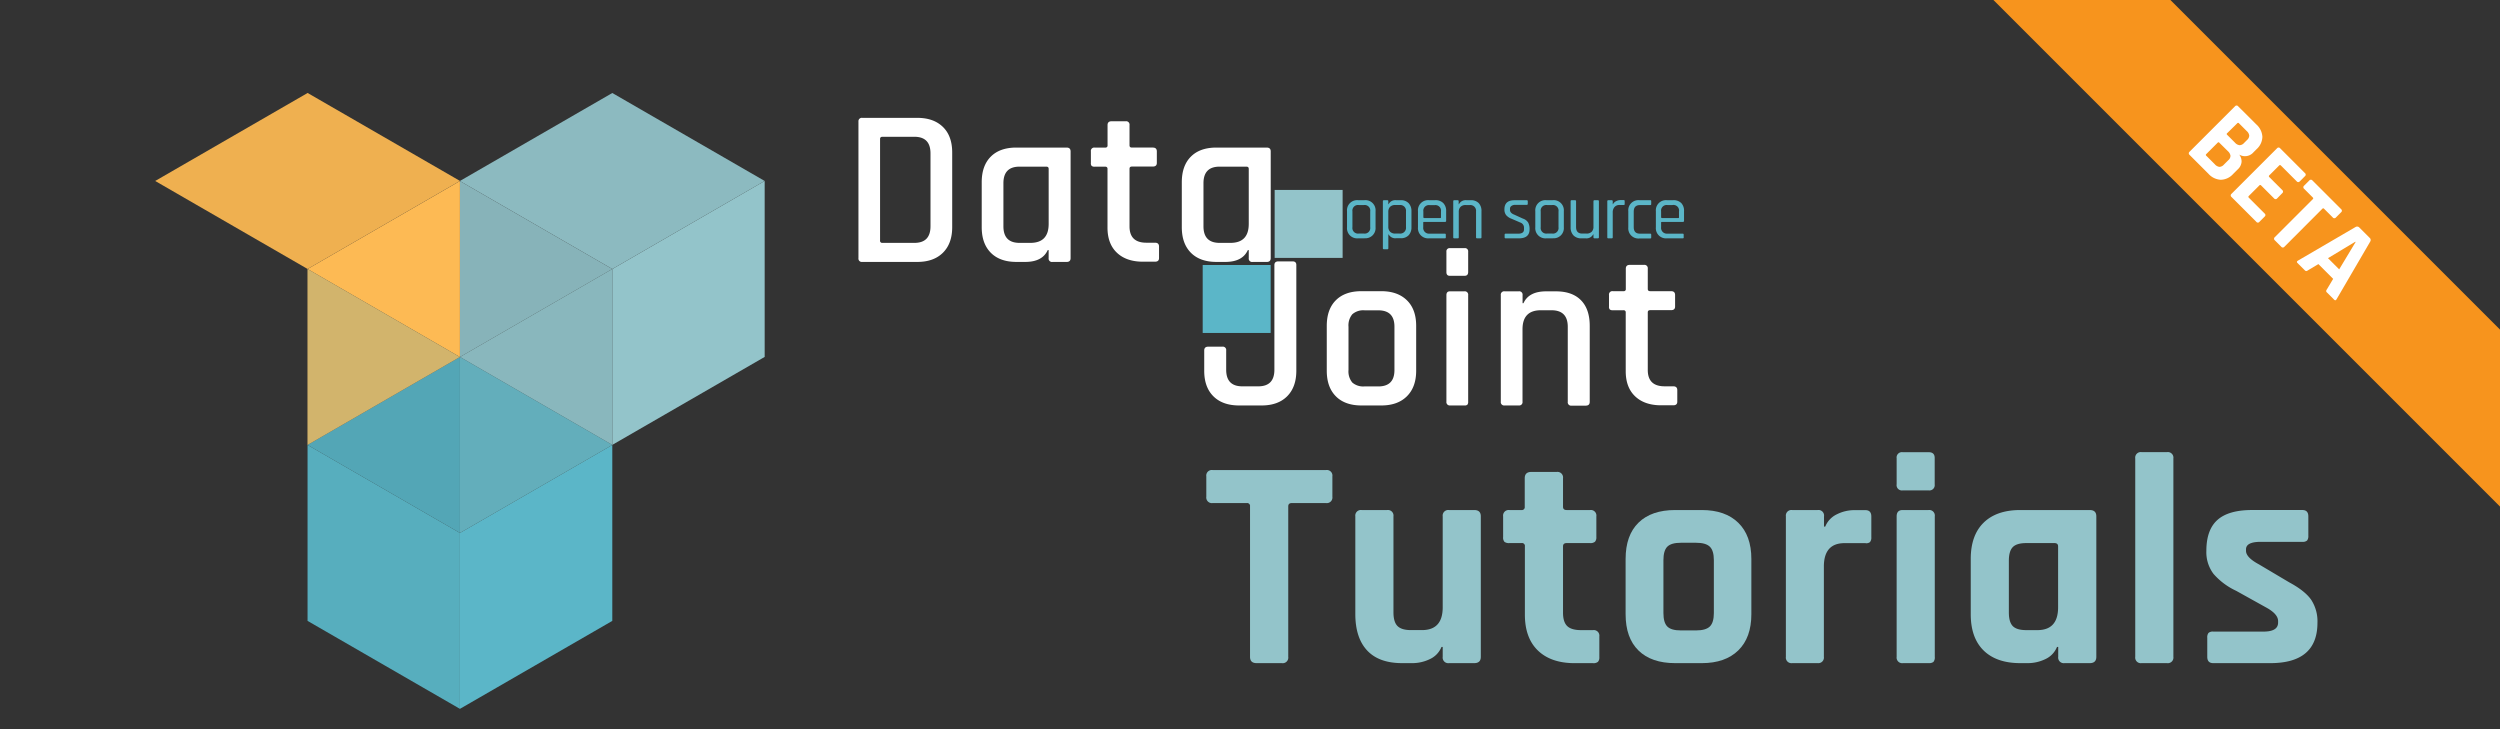 <svg id="Layer_1" data-name="Layer 1" xmlns="http://www.w3.org/2000/svg" viewBox="0 0 864 252"><rect x="0" y="0" width="864" height="252" fill="#333333" stroke="none"/><defs><style>.cls-1{fill:#fff;}.cls-10,.cls-2{fill:#93c4ca;}.cls-3{fill:#5bb6c8;}.cls-4{fill:none;}.cls-5{fill:#8cbac0;}.cls-6{fill:#87b3b9;}.cls-7{fill:#54a7b7;}.cls-8{fill:#fdba54;}.cls-9{fill:#57aebe;}.cls-10,.cls-12{opacity:0.25;}.cls-11{fill:#efb050;}.cls-12{fill:#50a6b7;}.cls-13{fill:#f7941d;}</style></defs><title>djTutorialBETAside</title><path class="cls-1" d="M296.68,89.21V42A1.16,1.16,0,0,1,298,40.73h19q5.65,0,8.87,3.14t3.21,8.87V78.52q0,5.65-3.21,8.83T317,90.52H298A1.16,1.16,0,0,1,296.68,89.21ZM305,83.94H316q5.58,0,5.58-5.73V53q0-5.73-5.58-5.73H305q-.85,0-.85.77v35A.75.75,0,0,0,305,83.94Z"/><path class="cls-1" d="M354.29,90.52h-3q-5.73,0-8.87-3.17t-3.14-8.83V63q0-5.73,3.14-8.87T351.27,51h17.35Q370,51,370,52.35V89.21q0,1.32-1.39,1.32h-4.88a1.16,1.16,0,0,1-1.32-1.32V86.42h-.31Q360.25,90.53,354.29,90.52Zm8.13-13.16v-19c0-.52-.28-.77-.85-.77h-9.21q-5.58,0-5.58,5.73V78.21q0,5.73,5.58,5.73h3.72Q362.42,83.94,362.42,77.36Z"/><path class="cls-1" d="M382,57.61h-3.72a1.49,1.49,0,0,1-1-.27,1.35,1.35,0,0,1-.27-1v-4A1.16,1.16,0,0,1,378.29,51H382a.68.68,0,0,0,.77-.77v-7q0-1.32,1.39-1.32h4.88a1.16,1.16,0,0,1,1.32,1.32v7q0,.78.85.77h7.2q1.39,0,1.39,1.32v4q0,1.24-1.39,1.24h-7.2c-.57,0-.85.26-.85.77v19.9q0,5.65,5.81,5.65h3q1.39,0,1.39,1.32v4q0,1.24-1.39,1.24H395q-5.73,0-9-3.1t-3.25-8.75V58.39A.69.69,0,0,0,382,57.61Z"/><path class="cls-1" d="M423.44,90.52h-3q-5.73,0-8.87-3.17t-3.14-8.83V63q0-5.73,3.14-8.87T420.42,51h17.35q1.39,0,1.39,1.32V89.21q0,1.32-1.39,1.32h-4.88a1.16,1.16,0,0,1-1.32-1.32V86.42h-.31Q429.4,90.53,423.44,90.52Zm8.13-13.16v-19c0-.52-.28-.77-.85-.77H421.5q-5.58,0-5.58,5.73V78.21q0,5.73,5.58,5.73h3.72Q431.57,83.94,431.57,77.36Z"/><path class="cls-1" d="M441.81,90.33h4.88q1.32,0,1.32,1.24v36.55q0,5.65-3.17,8.83T436,140.13h-7.74q-5.73,0-8.91-3.17t-3.17-8.83v-7q0-1.32,1.39-1.32h4.88a1.16,1.16,0,0,1,1.32,1.32v6.66q0,5.73,5.58,5.73h5.5q5.58,0,5.58-5.73V91.65Q440.41,90.34,441.81,90.33Z"/><path class="cls-1" d="M477.35,140.13h-6.81q-5.73,0-8.87-3.17t-3.14-8.83V112.64q0-5.73,3.14-8.87t8.87-3.14h6.81q5.65,0,8.87,3.14t3.21,8.87v15.49q0,5.65-3.21,8.83T477.35,140.13Zm-5.73-6.58h4.72q5.58,0,5.58-5.65v-15q0-5.65-5.58-5.65h-4.72a5.74,5.74,0,0,0-4.26,1.36,6,6,0,0,0-1.32,4.3v15a6,6,0,0,0,1.32,4.3A5.74,5.74,0,0,0,471.62,133.54Z"/><path class="cls-1" d="M499.88,94.05V87a1.1,1.1,0,0,1,1.24-1.24h5A1.1,1.1,0,0,1,507.4,87v7q0,1.32-1.24,1.32h-5Q499.88,95.37,499.88,94.05Zm0,44.76V102q0-1.32,1.24-1.32h5A1.16,1.16,0,0,1,507.4,102v36.86a1.5,1.5,0,0,1-.27,1,1.35,1.35,0,0,1-1,.27h-5A1.16,1.16,0,0,1,499.88,138.81Z"/><path class="cls-1" d="M524.89,140.13H520a1.16,1.16,0,0,1-1.32-1.32V102a1.16,1.16,0,0,1,1.32-1.32h4.88a1.16,1.16,0,0,1,1.32,1.32v2.79h.31q1.86-4.1,7.82-4.1h3.41q5.65,0,8.67,3.1t3,8.91v26.17q0,1.32-1.39,1.32h-4.88a1.16,1.16,0,0,1-1.32-1.32V112.95q0-5.73-5.65-5.73h-3.64q-6.35,0-6.35,6.58v25A1.16,1.16,0,0,1,524.89,140.13Z"/><path class="cls-1" d="M561.06,107.22h-3.72a1.49,1.49,0,0,1-1-.27,1.35,1.35,0,0,1-.27-1v-4a1.16,1.16,0,0,1,1.32-1.32h3.72a.68.68,0,0,0,.77-.77v-7q0-1.32,1.39-1.32h4.88a1.16,1.16,0,0,1,1.32,1.32v7q0,.78.85.77h7.2q1.39,0,1.39,1.32v4q0,1.24-1.39,1.24h-7.2c-.57,0-.85.26-.85.77v19.9q0,5.65,5.81,5.65h3q1.39,0,1.39,1.32v4q0,1.24-1.39,1.24h-4.18q-5.73,0-9-3.1t-3.25-8.75V108A.69.69,0,0,0,561.06,107.22Z"/><rect class="cls-2" x="440.52" y="65.64" width="23.49" height="23.49"/><rect class="cls-3" x="415.65" y="91.58" width="23.49" height="23.49"/><path class="cls-3" d="M471.57,82.37h-2.22a3.51,3.51,0,0,1-3.82-3.82V73a3.51,3.51,0,0,1,3.82-3.82h2.22A3.51,3.51,0,0,1,475.39,73v5.52a3.51,3.51,0,0,1-3.82,3.82Zm-2-1.65h1.81a1.94,1.94,0,0,0,2.17-2.22V73.08a1.94,1.94,0,0,0-2.17-2.22h-1.81a1.94,1.94,0,0,0-2.17,2.22V78.5A1.94,1.94,0,0,0,469.56,80.72Z"/><path class="cls-3" d="M479.44,86.14h-1.16a.32.32,0,0,1-.36-.36V69.56a.32.32,0,0,1,.36-.36h1.16a.32.32,0,0,1,.36.36v1h.1a2.61,2.61,0,0,1,2.63-1.37h1.55a3.6,3.6,0,0,1,2.72,1,3.89,3.89,0,0,1,1,2.81v5.52a3.89,3.89,0,0,1-1,2.81,3.6,3.6,0,0,1-2.72,1h-1.55A2.61,2.61,0,0,1,479.91,81h-.1v4.78A.32.32,0,0,1,479.44,86.14Zm2.76-5.42h1.52a2,2,0,0,0,2.19-2.25V73.1a2,2,0,0,0-2.19-2.25H482.2a2.41,2.41,0,0,0-1.78.62,2.37,2.37,0,0,0-.62,1.75v5.11a2.37,2.37,0,0,0,.62,1.76A2.41,2.41,0,0,0,482.2,80.72Z"/><path class="cls-3" d="M499.34,82.37h-5.47a3.51,3.51,0,0,1-3.82-3.82V73a3.51,3.51,0,0,1,3.82-3.82H496a3.77,3.77,0,0,1,2.79,1,3.81,3.81,0,0,1,1,2.81V76.3q0,.39-.36.39h-7.3q-.26,0-.26.23V78.5a2,2,0,0,0,2.17,2.25h5.27a.32.32,0,0,1,.36.36V82C499.71,82.26,499.58,82.37,499.34,82.37Zm-7.18-7h5.58a.23.23,0,0,0,.26-.26v-2a1.94,1.94,0,0,0-2.17-2.22h-1.75a1.94,1.94,0,0,0-2.17,2.22v2A.23.23,0,0,0,492.17,75.32Z"/><path class="cls-3" d="M503.76,82.37H502.6a.32.32,0,0,1-.36-.36V69.56a.32.32,0,0,1,.36-.36h1.16a.32.32,0,0,1,.36.36v1h.1a2.61,2.61,0,0,1,2.63-1.37h1.45a3.65,3.65,0,0,1,2.74,1A3.87,3.87,0,0,1,512,73v9a.32.32,0,0,1-.36.36h-1.16a.32.32,0,0,1-.36-.36V73.1A2,2,0,0,0,508,70.86h-1.45a2.41,2.41,0,0,0-1.78.62,2.37,2.37,0,0,0-.62,1.75V82A.32.32,0,0,1,503.76,82.37Z"/><path class="cls-3" d="M524.92,82.37h-4.59A.32.32,0,0,1,520,82v-.9q0-.34.36-.34h4.34q2,0,2-1.5v-.49a1.88,1.88,0,0,0-1.32-1.88l-3-1.29a4.48,4.48,0,0,1-1.88-1.28,3.11,3.11,0,0,1-.57-1.95q0-3.18,3.48-3.17h4.23a.32.32,0,0,1,.36.36v.9c0,.22-.12.34-.36.34h-3.9a2.2,2.2,0,0,0-1.41.39,1.14,1.14,0,0,0-.48.9v.44q0,1.08,1.47,1.65l3,1.37a3.35,3.35,0,0,1,1.82,1.37,4.83,4.83,0,0,1,.48,2.35Q528.61,82.37,524.92,82.37Z"/><path class="cls-3" d="M536.64,82.37h-2.22a3.51,3.51,0,0,1-3.82-3.82V73a3.51,3.51,0,0,1,3.82-3.82h2.22A3.51,3.51,0,0,1,540.46,73v5.52a3.51,3.51,0,0,1-3.82,3.82Zm-2-1.65h1.81a1.94,1.94,0,0,0,2.17-2.22V73.08a1.94,1.94,0,0,0-2.17-2.22h-1.81a1.94,1.94,0,0,0-2.17,2.22V78.5A1.94,1.94,0,0,0,534.63,80.72Z"/><path class="cls-3" d="M548,82.37h-1.45a3.64,3.64,0,0,1-2.74-1,3.86,3.86,0,0,1-1-2.81v-9a.32.32,0,0,1,.36-.36h1.16a.32.32,0,0,1,.36.36v8.91q0,2.25,2.14,2.25h1.47a2.41,2.41,0,0,0,1.78-.62,2.37,2.37,0,0,0,.62-1.76V69.56a.32.32,0,0,1,.36-.36h1.16a.32.32,0,0,1,.36.36V82a.32.32,0,0,1-.36.36h-1.16a.32.32,0,0,1-.36-.36V81h-.1A2.61,2.61,0,0,1,548,82.37Z"/><path class="cls-3" d="M557,82.37h-1.16a.32.32,0,0,1-.36-.36V69.56a.32.32,0,0,1,.36-.36H557a.32.32,0,0,1,.36.36v1h.1a2.24,2.24,0,0,1,1-1,3.38,3.38,0,0,1,1.7-.41h1q.34,0,.33.36v1a.41.41,0,0,1-.08.27.27.27,0,0,1-.26.06h-1.39a2.26,2.26,0,0,0-1.78.7,2.77,2.77,0,0,0-.62,1.91V82A.32.32,0,0,1,557,82.37Z"/><path class="cls-3" d="M570.66,81.08v1c0,.22-.12.34-.36.34h-3.74a3.51,3.51,0,0,1-3.82-3.82V73a3.51,3.51,0,0,1,3.82-3.82h3.74a.32.32,0,0,1,.36.36v1c0,.22-.12.34-.36.34h-3.54q-2.14,0-2.14,2.25v5.37q0,2.25,2.14,2.25h3.54A.32.32,0,0,1,570.66,81.08Z"/><path class="cls-3" d="M581.56,82.37h-5.47a3.51,3.51,0,0,1-3.82-3.82V73a3.51,3.51,0,0,1,3.82-3.82h2.17a3.77,3.77,0,0,1,2.79,1A3.81,3.81,0,0,1,582,73V76.3q0,.39-.36.39h-7.3q-.26,0-.26.23V78.5a2,2,0,0,0,2.17,2.25h5.27a.32.32,0,0,1,.36.36V82C581.92,82.26,581.8,82.37,581.56,82.37Zm-7.18-7H580a.23.23,0,0,0,.26-.26v-2A1.94,1.94,0,0,0,578,70.86h-1.75a1.94,1.94,0,0,0-2.17,2.22v2A.23.23,0,0,0,574.38,75.32Z"/><rect class="cls-4" x="291.02" y="25.95" width="391.65" height="157.52"/><path class="cls-2" d="M443,229.18h-8.71q-2.28,0-2.28-2.18V175a1,1,0,0,0-1.14-1.14H419.08a1.93,1.93,0,0,1-2.18-2.18v-7.05a1.92,1.92,0,0,1,2.18-2.18h39.21a1.92,1.92,0,0,1,2.18,2.18v7.05a1.93,1.93,0,0,1-2.18,2.18H446.46q-1.24,0-1.24,1.14v52A1.93,1.93,0,0,1,443,229.18Z"/><path class="cls-2" d="M488,229.18h-3.42q-8,0-12.08-4.36t-4.1-12.55V178.45a1.93,1.93,0,0,1,2.18-2.18h8.82a1.93,1.93,0,0,1,2.18,2.18v33.19q0,3.32,1.4,4.72t4.62,1.4h3.84q7.16,0,7.16-7.88V178.45a1.93,1.93,0,0,1,2.18-2.18h8.71q2.28,0,2.28,2.18V227q0,2.18-2.28,2.18h-8.71a1.93,1.93,0,0,1-2.18-2.18v-3.42h-.42a7.87,7.87,0,0,1-4,4.2A13.93,13.93,0,0,1,488,229.18Z"/><path class="cls-2" d="M525.81,187.69h-4.15a2.63,2.63,0,0,1-1.71-.42,2.21,2.21,0,0,1-.47-1.66v-7.16a1.93,1.93,0,0,1,2.18-2.18h4.15a1,1,0,0,0,1.14-1.14v-9.85q0-2.18,2.28-2.18H538a1.93,1.93,0,0,1,2.18,2.18v9.85q0,1.14,1.25,1.14h8.09a1.92,1.92,0,0,1,2.18,2.18v7.16a2.23,2.23,0,0,1-.47,1.61,2.41,2.41,0,0,1-1.71.47h-8.09q-1.25,0-1.25,1.14v22.92q0,3.22,1.45,4.62t4.77,1.4h4.15a1.93,1.93,0,0,1,2.18,2.18v7.16a2.23,2.23,0,0,1-.47,1.61,2.41,2.41,0,0,1-1.71.47h-6.33q-8.19,0-12.71-4.36T527,212.37V188.83A1,1,0,0,0,525.81,187.69Z"/><path class="cls-2" d="M588.16,229.18h-9.23q-8.2,0-12.66-4.36t-4.46-12.55V193.18q0-8.19,4.46-12.55t12.66-4.36h9.23q8.09,0,12.6,4.41t4.51,12.5v19.09q0,8.09-4.51,12.5T588.16,229.18Zm-7.26-11.31h5.29q3.32,0,4.72-1.35t1.4-4.67V193.6q0-3.32-1.4-4.67t-4.72-1.35h-5.29q-3.32,0-4.67,1.35t-1.35,4.67v18.26q0,3.32,1.35,4.67T580.89,217.87Z"/><path class="cls-2" d="M628.19,229.18h-8.82A1.93,1.93,0,0,1,617.2,227V178.45a1.93,1.93,0,0,1,2.18-2.18h8.82a1.92,1.92,0,0,1,2.18,2.18V182h.42a8.07,8.07,0,0,1,4-4.25,13.5,13.5,0,0,1,6.12-1.45h3.73q2.07,0,2.08,2.18v7.16a2.42,2.42,0,0,1-.47,1.71,2,2,0,0,1-1.61.36h-7.16q-7.16,0-7.16,8.09V227A1.93,1.93,0,0,1,628.19,229.18Z"/><path class="cls-2" d="M655.48,167.36v-9a1.83,1.83,0,0,1,2.08-2.08h9q2.07,0,2.07,2v9.13a1.83,1.83,0,0,1-2.07,2.07h-9A1.83,1.83,0,0,1,655.48,167.36Zm0,59.64V178.45q0-2.18,2.08-2.18h8.92a1.92,1.92,0,0,1,2.18,2.18V227a2.39,2.39,0,0,1-.47,1.76,2.42,2.42,0,0,1-1.61.42h-8.92A1.93,1.93,0,0,1,655.48,227Z"/><path class="cls-2" d="M700.7,229.18h-2.49q-8.2,0-12.66-4.36t-4.46-12.55V193.18q0-8.19,4.46-12.55t12.66-4.36h24q2.28,0,2.28,2.18V227q0,2.18-2.28,2.18h-8.71a1.93,1.93,0,0,1-2.18-2.18v-3.42h-.42a7.87,7.87,0,0,1-4,4.2A13.92,13.92,0,0,1,700.7,229.18Zm10.58-19.29V188.83q0-1.14-1.25-1.14h-9.75q-3.32,0-4.67,1.4t-1.35,4.72v17.84q0,3.32,1.35,4.72t4.67,1.4h3.84Q711.28,217.77,711.28,209.88Z"/><path class="cls-2" d="M748.94,229.18h-8.82a1.93,1.93,0,0,1-2.18-2.18V158.43a1.93,1.93,0,0,1,2.18-2.18h8.82a1.93,1.93,0,0,1,2.18,2.18V227A1.93,1.93,0,0,1,748.94,229.18Z"/><path class="cls-2" d="M784.62,229.18H764.91q-2.08,0-2.08-2.18v-6.64a2.42,2.42,0,0,1,.42-1.61,2.21,2.21,0,0,1,1.66-.47h17.32q5.08,0,5.08-3.11v-.52q0-2.49-4.25-4.77l-10.27-5.71a23.49,23.49,0,0,1-7.78-5.81,12.39,12.39,0,0,1-2.49-8q0-7.26,3.84-10.68t12-3.42h17.32q2.07,0,2.08,2.18v6.74a2.43,2.43,0,0,1-.42,1.61,2.21,2.21,0,0,1-1.66.47H781.3q-5.08,0-5.08,2.59v.52q0,2.28,4.46,4.67l10.48,6.22q5.39,2.9,7.57,6a13.57,13.57,0,0,1,2.18,8Q800.9,229.18,784.62,229.18Z"/><g id="_Group_" data-name="&lt;Group&gt;"><polygon class="cls-2" points="264.27 62.54 264.27 123.35 211.61 153.75 211.61 92.97 264.27 62.54"/><polygon class="cls-5" points="158.95 62.57 158.95 62.56 158.95 62.54 211.61 32.14 264.27 62.54 211.61 92.97 158.95 62.57"/><polygon class="cls-3" points="211.61 153.77 211.61 214.58 158.95 244.98 158.95 184.18 211.61 153.77"/><polygon class="cls-2" points="211.61 153.75 211.61 153.77 158.97 123.38 158.99 123.37 211.61 153.75"/><polygon class="cls-6" points="211.61 92.97 211.61 153.75 158.99 123.37 211.61 92.97"/><polygon class="cls-6" points="158.95 62.57 211.61 92.97 158.99 123.37 158.95 123.35 158.95 62.56 158.95 62.57"/><polygon class="cls-7" points="211.61 153.77 158.95 184.18 158.95 184.14 158.95 182.37 158.95 123.4 158.97 123.38 211.61 153.77"/><polygon class="cls-8" points="158.95 123.37 158.93 123.38 106.29 92.97 106.31 92.96 158.95 62.56 158.95 123.35 158.99 123.37 158.97 123.38 158.95 123.37"/><polygon class="cls-6" points="158.97 123.38 158.95 123.4 158.95 123.37 158.97 123.38"/><polygon class="cls-9" points="158.95 184.18 158.95 244.98 106.29 214.58 106.29 154.06 106.29 153.77 158.95 184.18"/><polygon class="cls-7" points="158.95 184.14 158.95 184.18 106.29 153.77 158.93 123.38 158.95 123.4 158.95 182.37 158.95 184.14"/><polygon class="cls-7" points="158.95 123.37 158.95 123.4 158.93 123.38 158.95 123.37"/><polygon class="cls-8" points="158.93 123.38 106.29 153.77 106.29 93.28 106.29 92.97 158.93 123.38"/><polygon class="cls-10" points="158.97 184.18 158.97 123.4 211.63 92.97 211.63 153.78 158.97 184.18"/><polygon class="cls-11" points="158.97 62.53 106.31 92.96 53.66 62.56 53.65 62.55 53.65 62.53 106.31 32.13 158.97 62.53"/><polygon class="cls-12" points="158.97 123.37 158.97 184.18 106.31 153.78 106.31 93.26 106.31 92.98 106.31 92.97 158.97 123.37"/></g><path class="cls-13" d="M750.09,0H688.93L864,175.07V113.91Z"/><path class="cls-1" d="M756.69,52.46l15.72-15.72a.69.69,0,0,1,1.1,0L779.79,43a6.19,6.19,0,0,1,2.09,4.29,5.93,5.93,0,0,1-2,4.26l-1.07,1.07a3.88,3.88,0,0,1-4.94.81,3.86,3.86,0,0,1,.82,2.53,4,4,0,0,1-1.35,2.6l-1.57,1.57a5.93,5.93,0,0,1-4.26,2,6.15,6.15,0,0,1-4.27-2.07l-6.54-6.54A.69.69,0,0,1,756.69,52.46Zm5.83,1.39,2.93,2.93a2.53,2.53,0,0,0,1.59.89,2.17,2.17,0,0,0,1.54-.78l1.52-1.52a2.06,2.06,0,0,0,.76-1.54,2.74,2.74,0,0,0-.94-1.62L767,49.32a.36.36,0,0,0-.58,0l-4,4A.36.36,0,0,0,762.52,53.85Zm7.22-7.22,2.67,2.67a2.55,2.55,0,0,0,1.58.88,2.13,2.13,0,0,0,1.56-.77l1-1a2.17,2.17,0,0,0,.79-1.54,2.48,2.48,0,0,0-.86-1.57l-2.7-2.7a.36.36,0,0,0-.58,0L769.74,46A.36.36,0,0,0,769.74,46.63Z"/><path class="cls-1" d="M779.76,76.63l-8.55-8.55a.69.69,0,0,1,0-1.1l15.72-15.72a.69.69,0,0,1,1.1,0l8.56,8.56a.67.67,0,0,1,0,1.07l-1.78,1.78a.67.67,0,0,1-1.07,0l-5.47-5.47a.38.38,0,0,0-.6,0l-3.4,3.4a.38.38,0,0,0,0,.6l4.47,4.47a.69.69,0,0,1,0,1.1L787,68.55a.69.69,0,0,1-1.1,0l-4.47-4.47a.38.38,0,0,0-.6,0l-3.64,3.64a.38.38,0,0,0,0,.6l5.47,5.47a.67.67,0,0,1,0,1.07l-1.78,1.78A.67.67,0,0,1,779.76,76.63Z"/><path class="cls-1" d="M788.4,85.27l-2.2-2.2a.7.7,0,0,1,0-1.13l13.11-13.11a.36.36,0,0,0,0-.57l-3-3a.69.69,0,0,1,0-1.1l1.78-1.78a.69.69,0,0,1,1.1,0l9.89,9.89a.69.69,0,0,1,0,1.1l-1.78,1.78a.69.69,0,0,1-1.1,0l-3-3a.38.38,0,0,0-.6,0L789.5,85.27A.69.69,0,0,1,788.4,85.27Z"/><path class="cls-1" d="M796.53,93.4,794,90.89q-.47-.47.24-.86l19.86-11.59a1.06,1.06,0,0,1,1.33.24l3.48,3.48a1,1,0,0,1,.24,1.33l-11.59,19.86q-.39.71-.86.24l-2.51-2.51a.72.72,0,0,1-.27-.51,1.25,1.25,0,0,1,.27-.59l2.15-3.61-5.1-5.1-3.61,2.15a1.14,1.14,0,0,1-.6.26A.74.74,0,0,1,796.53,93.4ZM814,83.54l-9.45,5.68,3.87,3.87,5.68-9.45Z"/></svg>